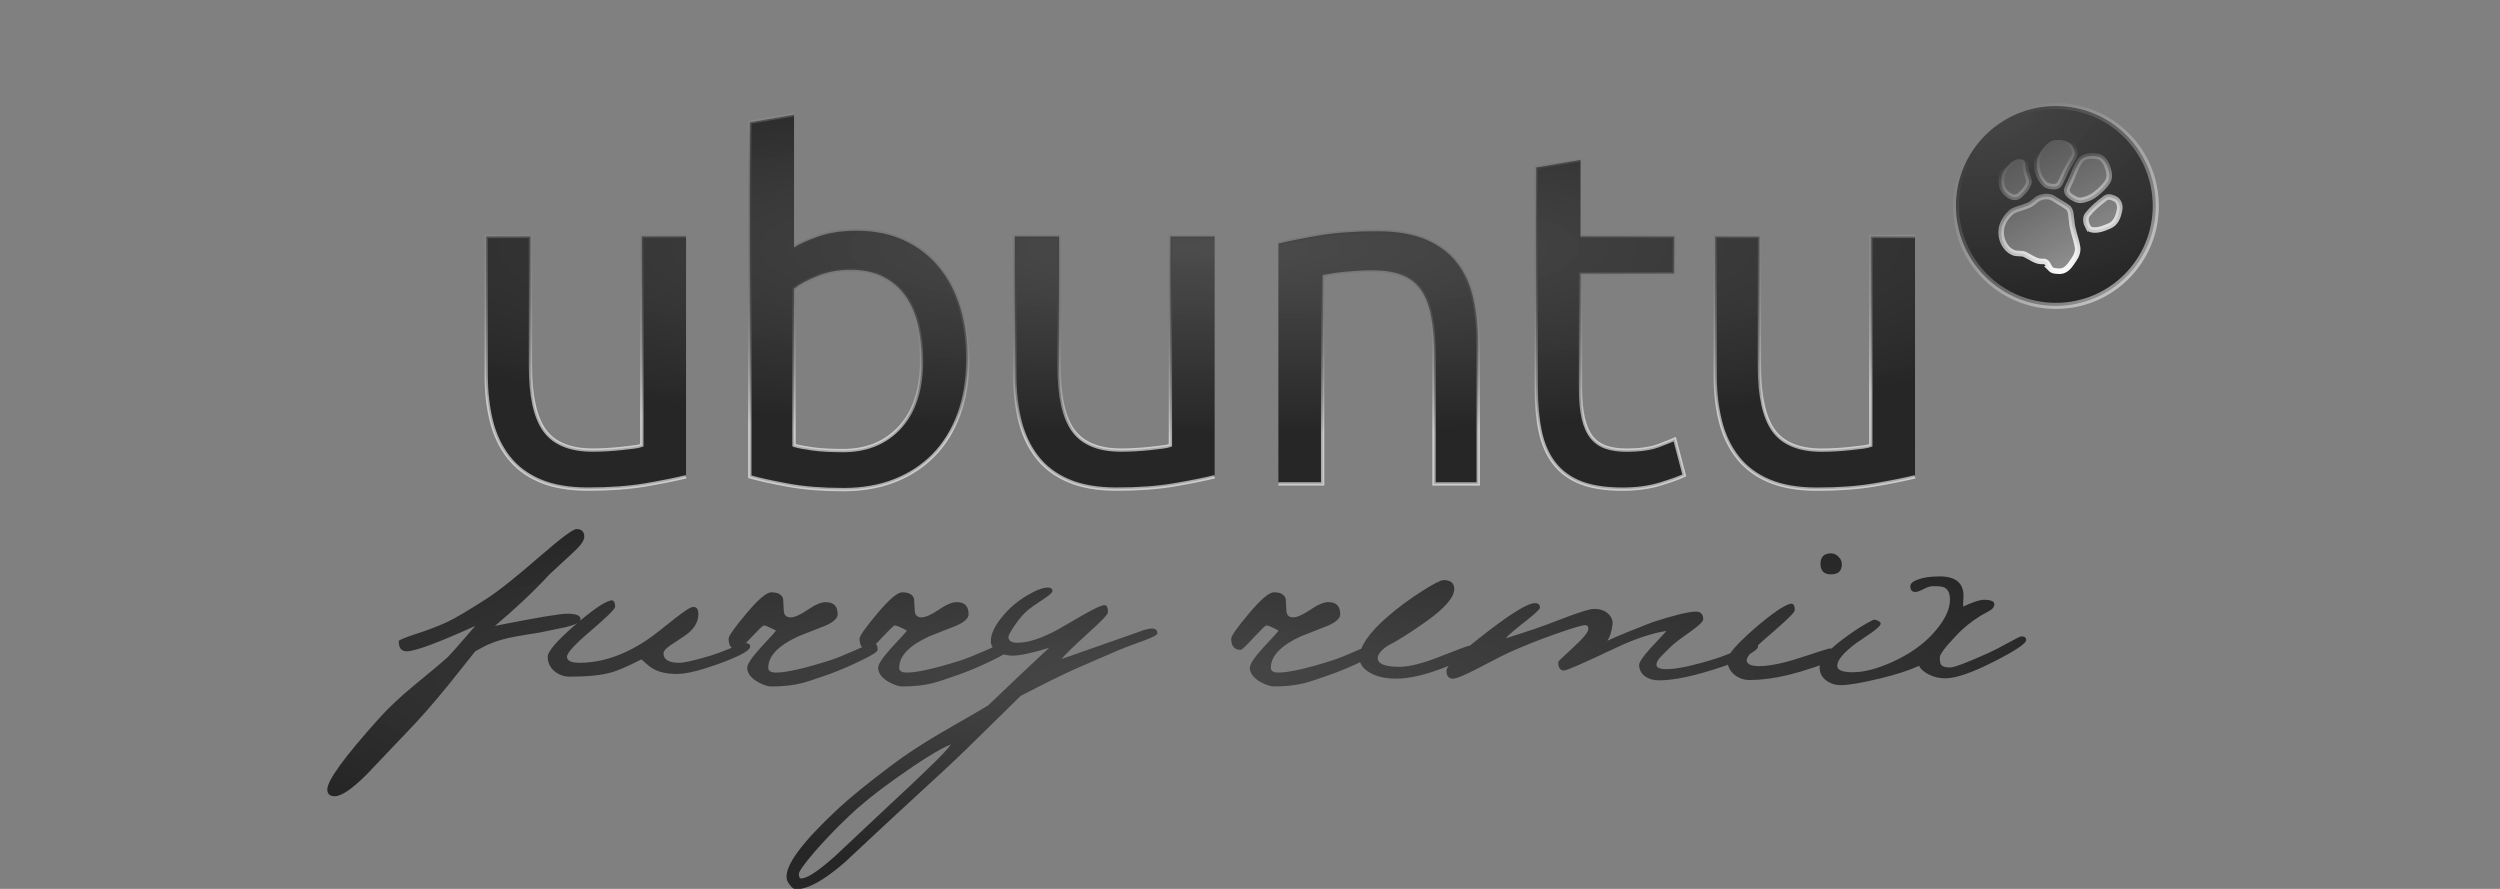 <?xml version="1.0" encoding="UTF-8" standalone="no"?>
<!-- Created with Inkscape (http://www.inkscape.org/) -->

<svg
   xmlns:dc="http://purl.org/dc/elements/1.1/"
   xmlns:cc="http://creativecommons.org/ns#"
   xmlns:rdf="http://www.w3.org/1999/02/22-rdf-syntax-ns#"
   xmlns:svg="http://www.w3.org/2000/svg"
   xmlns="http://www.w3.org/2000/svg"
   xmlns:xlink="http://www.w3.org/1999/xlink"
   xmlns:sodipodi="http://sodipodi.sourceforge.net/DTD/sodipodi-0.dtd"
   xmlns:inkscape="http://www.inkscape.org/namespaces/inkscape"
   id="svg2"
   version="1.1"
   inkscape:version="0.48.0 r9654"
   width="225"
   height="80"
   xml:space="preserve"
   sodipodi:docname="relief-alpha4.svg"
   inkscape:export-filename="/home/serioga/Загрузки/zorin-firefox/firefox-home/engines/ufurmix.png"
   inkscape:export-xdpi="90"
   inkscape:export-ydpi="90"><rect width="100%" height="100%" fill="#808080" stroke="none"/><defs
     id="defs6"><linearGradient
       id="linearGradient3836"><stop
         style="stop-color:#ffffff;stop-opacity:0.558;"
         offset="0"
         id="stop3838" /><stop
         style="stop-color:#ffffff;stop-opacity:0;"
         offset="1"
         id="stop3840" /></linearGradient><linearGradient
       id="linearGradient6101"><stop
         style="stop-color:#000000;stop-opacity:0;"
         offset="0"
         id="stop6103" /><stop
         style="stop-color:#ffffff;stop-opacity:0.6;"
         offset="1"
         id="stop6105" /></linearGradient><linearGradient
       id="linearGradient5646"><stop
         style="stop-color:#ffffff;stop-opacity:0.569;"
         offset="0"
         id="stop5648" /><stop
         style="stop-color:#ffffff;stop-opacity:0;"
         offset="1"
         id="stop5650" /></linearGradient><linearGradient
       id="linearGradient5621"><stop
         id="stop5623"
         offset="0"
         style="stop-color:#3c3c3d;stop-opacity:0.827;" /><stop
         id="stop5625"
         offset="1"
         style="stop-color:#141414;stop-opacity:0.835;" /></linearGradient><linearGradient
       id="linearGradient5028"><stop
         id="stop5030"
         offset="0"
         style="stop-color:#3b3b3b;stop-opacity:0.808;" /><stop
         id="stop5032"
         offset="1"
         style="stop-color:#141414;stop-opacity:0.858;" /></linearGradient><linearGradient
       id="linearGradient4770"><stop
         style="stop-color:#404041;stop-opacity:0.808;"
         offset="0"
         id="stop4772" /><stop
         style="stop-color:#141414;stop-opacity:0.835;"
         offset="1"
         id="stop4774" /></linearGradient><radialGradient
       inkscape:collect="always"
       xlink:href="#linearGradient5028"
       id="radialGradient4778-1"
       cx="281.607"
       cy="269.87"
       fx="281.607"
       fy="269.87"
       r="51.439"
       gradientTransform="matrix(0.53,0,0,0.313,136.806,145.79)"
       gradientUnits="userSpaceOnUse" /><linearGradient
       id="linearGradient5028-5"><stop
         id="stop5030-1"
         offset="0"
         style="stop-color:#303030;stop-opacity:1;" /><stop
         id="stop5032-2"
         offset="1"
         style="stop-color:#141414;stop-opacity:1;" /></linearGradient><radialGradient
       inkscape:collect="always"
       xlink:href="#linearGradient5028-5"
       id="radialGradient5581"
       gradientUnits="userSpaceOnUse"
       gradientTransform="matrix(1.128,0,0,0.262,-29.012,158.393)"
       cx="277.169"
       cy="290.16"
       fx="277.169"
       fy="290.16"
       r="51.439" /><radialGradient
       inkscape:collect="always"
       xlink:href="#linearGradient4770"
       id="radialGradient5585"
       gradientUnits="userSpaceOnUse"
       gradientTransform="matrix(1.433,0,0,0.262,-100.448,158.867)"
       cx="231.793"
       cy="231.473"
       fx="231.793"
       fy="231.473"
       r="51.439" /><radialGradient
       inkscape:collect="always"
       xlink:href="#linearGradient5621"
       id="radialGradient5585-3"
       gradientUnits="userSpaceOnUse"
       gradientTransform="matrix(1.433,0,0,0.262,-100.448,159.489)"
       cx="229.031"
       cy="110.75"
       fx="229.031"
       fy="110.75"
       r="51.439" /><linearGradient
       inkscape:collect="always"
       xlink:href="#linearGradient5646"
       id="linearGradient5652"
       x1="298.436"
       y1="215.993"
       x2="287.723"
       y2="227.377"
       gradientUnits="userSpaceOnUse" /><radialGradient
       inkscape:collect="always"
       xlink:href="#linearGradient6101"
       id="radialGradient6109"
       cx="227.393"
       cy="237.472"
       fx="227.393"
       fy="237.472"
       r="51.639"
       gradientTransform="matrix(1.643,0,0,0.3,-146.206,150.137)"
       gradientUnits="userSpaceOnUse" /><linearGradient
       id="linearGradient5028-9"><stop
         id="stop5030-5"
         offset="0"
         style="stop-color:#3b3b3b;stop-opacity:0.808;" /><stop
         id="stop5032-7"
         offset="1"
         style="stop-color:#141414;stop-opacity:0.858;" /></linearGradient><linearGradient
       inkscape:collect="always"
       xlink:href="#linearGradient5646-6"
       id="linearGradient5652-4"
       x1="293.886"
       y1="217.943"
       x2="290.823"
       y2="226.227"
       gradientUnits="userSpaceOnUse" /><linearGradient
       id="linearGradient5646-6"><stop
         style="stop-color:#ffffff;stop-opacity:1;"
         offset="0"
         id="stop5648-4" /><stop
         style="stop-color:#ffffff;stop-opacity:0;"
         offset="1"
         id="stop5650-9" /></linearGradient><radialGradient
       r="51.439"
       fy="269.87"
       fx="281.607"
       cy="269.87"
       cx="281.607"
       gradientTransform="matrix(0.663,0,0,-0.391,-185.19,105.198)"
       gradientUnits="userSpaceOnUse"
       id="radialGradient3806"
       xlink:href="#linearGradient5028-9"
       inkscape:collect="always" /><linearGradient
       gradientTransform="matrix(1.25,0,0,-1.25,-356.197,287.435)"
       y2="227.377"
       x2="287.723"
       y1="215.993"
       x1="298.436"
       gradientUnits="userSpaceOnUse"
       id="linearGradient3808"
       xlink:href="#linearGradient5646-6"
       inkscape:collect="always" /><linearGradient
       inkscape:collect="always"
       xlink:href="#linearGradient3836"
       id="linearGradient3842"
       x1="295.763"
       y1="216.711"
       x2="289.145"
       y2="230.011"
       gradientUnits="userSpaceOnUse" /></defs><sodipodi:namedview
     pagecolor="#2606ff"
     bordercolor="#666666"
     borderopacity="1"
     objecttolerance="10"
     gridtolerance="10"
     guidetolerance="10"
     inkscape:pageopacity="0"
     inkscape:pageshadow="2"
     inkscape:window-width="1280"
     inkscape:window-height="949"
     id="namedview4"
     showgrid="false"
     inkscape:zoom="1"
     inkscape:cx="191.25401"
     inkscape:cy="68.289539"
     inkscape:window-x="0"
     inkscape:window-y="24"
     inkscape:window-maximized="1"
     inkscape:current-layer="g12"
     inkscape:snap-bbox="false"
     inkscape:snap-global="false"><inkscape:grid
       type="xygrid"
       id="grid3919"
       empspacing="5"
       visible="true"
       enabled="true"
       snapvisiblegridlinesonly="true" /></sodipodi:namedview><g
     id="g12"
     inkscape:groupmode="layer"
     inkscape:label="ink_ext_XXXXXX"
     transform="matrix(1.25,0,0,-1.25,-180.438,296.705)"><path
       inkscape:connector-curvature="0"
       id="path24"
       style="fill:url(#radialGradient4778-1);fill-opacity:1;fill-rule:nonzero;stroke:url(#linearGradient5652);color:#000000;stroke-width:0.44;marker:none;visibility:visible;display:inline;overflow:visible;enable-background:accumulate;stroke-miterlimit:4;stroke-dasharray:none"
       d="m 299.567,222.534 c 0,-3.973 -3.221,-7.194 -7.194,-7.194 -3.973,0 -7.194,3.221 -7.194,7.194 0,3.973 3.221,7.194 7.194,7.194 3.973,0 7.194,-3.221 7.194,-7.194" /><path
       id="path38"
       style="fill:url(#radialGradient5585);fill-opacity:1;fill-rule:nonzero;stroke:url(#radialGradient6109);stroke-width:0.24;stroke-miterlimit:4;stroke-dasharray:none"
       d="m 282.232,203.034 c -0.731,-0.183 -1.696,-0.377 -2.895,-0.582 -1.199,-0.206 -2.586,-0.308 -4.163,-0.308 -1.37,0 -2.524,0.2 -3.46,0.599 -0.937,0.399 -1.69,0.965 -2.261,1.696 -0.571,0.731 -0.982,1.593 -1.233,2.587 -0.252,0.993 -0.377,2.095 -0.377,3.306 l 0,10.003 3.186,0 0,-9.318 c 0,-2.17 0.343,-3.723 1.028,-4.659 0.685,-0.937 1.838,-1.405 3.46,-1.405 0.343,0 0.696,0.012 1.062,0.035 0.365,0.022 0.708,0.051 1.028,0.086 0.32,0.034 0.611,0.068 0.873,0.102 0.263,0.034 0.451,0.074 0.565,0.12 l 0,15.04 3.186,0 m -24.084,-1.7e-4 6.749,0 0,-2.672 -6.749,0 0,-8.222 c 0,-0.891 0.068,-1.627 0.206,-2.21 0.137,-0.583 0.343,-1.04 0.617,-1.37 0.274,-0.331 0.617,-0.565 1.028,-0.702 0.411,-0.137 0.891,-0.206 1.439,-0.206 0.982,0 1.759,0.108 2.33,0.326 0.57,0.217 0.959,0.371 1.165,0.462 l 0.685,-2.604 c -0.32,-0.16 -0.885,-0.366 -1.696,-0.616 -0.811,-0.251 -1.73,-0.377 -2.758,-0.377 -1.211,0 -2.209,0.154 -2.998,0.462 -0.788,0.309 -1.422,0.771 -1.901,1.387 -0.48,0.617 -0.817,1.376 -1.011,2.279 -0.194,0.902 -0.291,1.947 -0.291,3.135 l 0,15.896 3.186,0.548 m -21.754,-6.03 c 0.731,0.183 1.701,0.377 2.912,0.583 1.21,0.205 2.603,0.308 4.179,0.308 1.416,0 2.592,-0.2 3.529,-0.599 0.936,-0.4 1.684,-0.959 2.244,-1.679 0.559,-0.719 0.953,-1.582 1.182,-2.587 0.228,-1.005 0.343,-2.113 0.343,-3.323 l 0,-10.003 -3.186,0 0,9.319 c 0,1.096 -0.074,2.032 -0.223,2.809 -0.149,0.776 -0.394,1.405 -0.737,1.884 -0.343,0.48 -0.799,0.828 -1.37,1.045 -0.571,0.217 -1.279,0.326 -2.124,0.326 -0.343,0 -0.697,-0.012 -1.062,-0.034 -0.366,-0.023 -0.714,-0.052 -1.045,-0.086 -0.332,-0.034 -0.629,-0.074 -0.891,-0.12 -0.263,-0.046 -0.451,-0.08 -0.565,-0.102 l 0,-15.04 -3.186,0 m -4.59,0.514 c -0.731,-0.183 -1.696,-0.377 -2.895,-0.582 -1.199,-0.206 -2.587,-0.308 -4.162,-0.308 -1.37,0 -2.524,0.2 -3.46,0.599 -0.937,0.399 -1.691,0.965 -2.261,1.696 -0.571,0.731 -0.982,1.593 -1.233,2.587 -0.252,0.993 -0.377,2.095 -0.377,3.306 l 0,10.003 3.186,0 0,-9.318 c 0,-2.17 0.343,-3.723 1.028,-4.659 0.685,-0.937 1.838,-1.405 3.46,-1.405 0.343,0 0.696,0.012 1.062,0.035 0.365,0.022 0.708,0.051 1.028,0.086 0.32,0.034 0.611,0.068 0.874,0.102 0.262,0.034 0.451,0.074 0.565,0.12 l 0,15.04 3.186,0 m -30.284,-15.04 c 0.32,-0.091 0.771,-0.177 1.353,-0.257 0.582,-0.08 1.307,-0.12 2.175,-0.12 1.713,0 3.083,0.565 4.111,1.696 1.028,1.131 1.542,2.735 1.542,4.814 0,0.913 -0.091,1.769 -0.274,2.569 -0.183,0.799 -0.48,1.49 -0.891,2.072 -0.411,0.583 -0.942,1.039 -1.593,1.371 -0.651,0.331 -1.433,0.497 -2.347,0.497 -0.868,0 -1.668,-0.149 -2.398,-0.445 -0.731,-0.297 -1.291,-0.606 -1.679,-0.925 l 0,-11.271 z m 0,14.252 c 0.388,0.251 0.976,0.514 1.764,0.788 0.788,0.274 1.696,0.411 2.724,0.411 1.279,0 2.415,-0.228 3.409,-0.685 0.993,-0.457 1.833,-1.096 2.518,-1.919 0.685,-0.822 1.204,-1.804 1.559,-2.946 0.354,-1.142 0.531,-2.398 0.531,-3.768 0,-1.439 -0.211,-2.736 -0.634,-3.889 -0.423,-1.153 -1.022,-2.13 -1.799,-2.929 -0.777,-0.8 -1.713,-1.416 -2.809,-1.85 -1.096,-0.433 -2.33,-0.651 -3.7,-0.651 -1.485,0 -2.798,0.102 -3.94,0.308 -1.142,0.206 -2.079,0.411 -2.809,0.617 l 0,25.523 3.186,0.548 m -7.776,-26.071 c -0.731,-0.183 -1.696,-0.377 -2.895,-0.582 -1.199,-0.206 -2.587,-0.308 -4.162,-0.308 -1.37,0 -2.524,0.2 -3.46,0.599 -0.937,0.399 -1.69,0.965 -2.261,1.696 -0.571,0.731 -0.982,1.593 -1.233,2.587 -0.252,0.993 -0.377,2.095 -0.377,3.306 l 0,10.003 3.186,0 0,-9.318 c 0,-2.17 0.343,-3.723 1.028,-4.659 0.685,-0.937 1.838,-1.405 3.46,-1.405 0.343,0 0.696,0.012 1.062,0.035 0.365,0.022 0.708,0.051 1.028,0.086 0.32,0.034 0.611,0.068 0.874,0.102 0.262,0.034 0.451,0.074 0.565,0.12 l 0,15.04 3.186,0"
       inkscape:connector-curvature="0" /><path
       id="path2859"
       style="font-size:40px;font-style:normal;font-variant:normal;font-weight:normal;font-stretch:normal;fill:url(#radialGradient5585-3);fill-opacity:1;stroke:none;font-family:newPushkin;-inkscape-font-specification:newPushkin;color:#000000;fill-rule:nonzero;marker:none;visibility:visible;display:inline;overflow:visible;enable-background:accumulate"
       d="m 290.234,191.278 c 0,-0.244 -0.764,-0.756 -2.292,-1.536 -1.593,-0.813 -2.771,-1.219 -3.535,-1.219 -0.406,0 -0.796,0.089 -1.17,0.268 -0.374,0.195 -0.61,0.406 -0.707,0.634 -0.715,-0.325 -1.642,-0.626 -2.779,-0.902 -1.333,-0.325 -2.284,-0.488 -2.852,-0.488 -0.439,0 -0.805,0.122 -1.097,0.366 -0.293,0.228 -0.439,0.528 -0.439,0.902 0,0.52 0.561,1.203 1.682,2.048 0.829,0.618 1.544,1.073 2.145,1.365 0.098,0.049 0.219,0.033 0.366,-0.049 0.163,-0.065 0.228,-0.146 0.195,-0.244 -0.033,-0.114 -0.236,-0.309 -0.61,-0.585 l -1.146,-0.78 c -0.91,-0.683 -1.365,-1.227 -1.365,-1.633 -2e-5,-0.309 0.374,-0.463 1.121,-0.463 0.796,0 1.739,0.244 2.828,0.731 1.186,0.536 2.145,1.195 2.877,1.975 0.861,0.926 1.292,1.763 1.292,2.511 -10e-6,0.455 -0.13,0.748 -0.39,0.878 -0.163,0.081 -0.463,0.114 -0.902,0.098 -0.146,-1e-5 -0.358,-0.073 -0.634,-0.219 -0.26,-0.13 -0.447,-0.195 -0.561,-0.195 -0.244,0 -0.366,0.138 -0.366,0.414 -10e-6,0.195 0.187,0.358 0.561,0.488 0.374,0.146 0.894,0.219 1.56,0.219 1.138,-10e-6 1.707,-0.471 1.707,-1.414 -2e-5,-0.098 -0.007,-0.244 -0.024,-0.439 l 0,-0.317 c 0.699,0.325 1.195,0.488 1.487,0.488 0.504,0 0.756,-0.106 0.756,-0.317 -1e-5,-0.195 -0.122,-0.358 -0.366,-0.488 l -0.658,-0.366 c -0.666,-0.423 -1.219,-0.87 -1.658,-1.341 -0.829,-0.861 -1.243,-1.406 -1.243,-1.633 -10e-6,-0.276 0.033,-0.455 0.098,-0.536 0.098,-0.13 0.309,-0.195 0.634,-0.195 0.309,-10e-6 1.251,0.358 2.828,1.073 0.26,0.114 0.731,0.358 1.414,0.731 0.536,0.293 0.837,0.439 0.902,0.439 0.228,-10e-6 0.341,-0.089 0.341,-0.268 m -14.051,4.73 c -0.504,-10e-6 -0.756,0.252 -0.756,0.756 0,0.504 0.252,0.756 0.756,0.756 0.211,-10e-6 0.39,-0.081 0.536,-0.244 0.163,-0.146 0.244,-0.325 0.244,-0.536 -10e-6,-0.488 -0.26,-0.731 -0.78,-0.731 m 0.561,-5.778 c -2e-5,-0.244 -0.731,-0.593 -2.194,-1.048 -1.577,-0.52 -2.991,-0.78 -4.242,-0.78 -0.423,0 -0.796,0.138 -1.121,0.414 -0.309,0.276 -0.463,0.618 -0.463,1.024 0,0.374 0.65,1.13 1.95,2.267 1.268,1.089 2.129,1.682 2.584,1.78 0.211,0.049 0.317,-0.106 0.317,-0.463 -10e-6,-0.146 -0.577,-0.715 -1.731,-1.707 -1.154,-0.975 -1.731,-1.601 -1.731,-1.877 0,-0.293 0.301,-0.439 0.902,-0.439 0.748,-2e-5 1.763,0.211 3.047,0.634 1.284,0.423 1.95,0.634 1.999,0.634 0.455,0 0.683,-0.146 0.683,-0.439 m -5.817,0.561 c -4e-5,-0.13 -0.276,-0.349 -0.829,-0.658 -0.536,-0.309 -1.097,-0.561 -1.682,-0.756 -1.967,-0.666 -3.511,-1 -4.632,-1 -0.39,0 -0.723,0.098 -1,0.293 -0.276,0.211 -0.414,0.488 -0.414,0.829 -1e-5,0.179 0.244,0.544 0.731,1.097 l 1.243,1.341 c -1.073,-0.163 -2.324,-0.585 -3.754,-1.268 -2.227,-1.056 -3.438,-1.585 -3.633,-1.585 -0.276,-2e-5 -0.414,0.203 -0.414,0.609 -1e-5,0.049 0.358,0.398 1.073,1.048 0.731,0.666 1.097,1.113 1.097,1.341 -10e-6,0.179 -0.073,0.268 -0.219,0.268 -0.228,-1e-5 -0.894,-0.195 -1.999,-0.585 -1.219,-0.423 -2.389,-0.886 -3.511,-1.39 -0.163,-0.065 -0.926,-0.455 -2.292,-1.17 -0.91,-0.471 -1.487,-0.707 -1.731,-0.707 -0.309,0 -0.463,0.195 -0.463,0.585 0,0.341 0.935,1.235 2.804,2.682 1.869,1.447 3.056,2.17 3.559,2.17 0.244,0 0.366,-0.106 0.366,-0.317 0,-0.114 -0.341,-0.439 -1.024,-0.975 -0.796,-0.618 -1.276,-1.032 -1.438,-1.243 0.016,-3e-5 0.715,0.228 2.097,0.683 0.26,0.081 1.089,0.39 2.487,0.926 0.926,0.341 1.52,0.512 1.78,0.512 0.423,-1e-5 0.756,-0.114 1,-0.341 0.26,-0.228 0.366,-0.504 0.317,-0.829 -0.065,-0.488 -0.187,-0.861 -0.366,-1.121 0.666,0.309 1.755,0.756 3.267,1.341 1.56,0.504 2.6,0.756 3.121,0.756 0.341,-1e-5 0.512,-0.187 0.512,-0.561 -3e-5,-0.146 -0.293,-0.431 -0.878,-0.853 -0.748,-0.52 -1.235,-0.894 -1.463,-1.121 l -0.683,-0.683 c -0.228,-0.228 -0.341,-0.431 -0.341,-0.609 -2e-5,-0.211 0.244,-0.317 0.731,-0.317 0.731,-1e-5 1.91,0.252 3.535,0.756 0.406,0.13 0.975,0.349 1.707,0.658 0.634,0.276 0.975,0.414 1.024,0.414 0.211,-2e-5 0.317,-0.073 0.317,-0.219 m -20.383,-0.317 c -10e-6,-0.211 -0.666,-0.577 -1.999,-1.097 -1.463,-0.585 -2.682,-0.878 -3.657,-0.878 -0.796,0 -1.438,0.146 -1.926,0.439 -0.488,0.293 -0.731,0.642 -0.731,1.048 0,0.813 0.675,1.804 2.023,2.974 0.731,0.634 1.552,1.243 2.462,1.828 0.845,0.536 1.365,0.805 1.56,0.805 0.52,-2e-5 0.78,-0.211 0.78,-0.634 0,-0.618 -0.707,-1.422 -2.121,-2.414 -1.105,-0.78 -1.999,-1.341 -2.682,-1.682 -0.471,-0.325 -0.707,-0.618 -0.707,-0.878 -1e-5,-0.423 0.52,-0.634 1.56,-0.634 0.715,0 1.707,0.252 2.974,0.756 1.284,0.504 1.958,0.756 2.023,0.756 0.293,-2e-5 0.439,-0.13 0.439,-0.39 m -6.819,0.098 c -2e-5,-0.13 -0.39,-0.382 -1.17,-0.756 -0.764,-0.374 -1.52,-0.699 -2.267,-0.975 -1.008,-0.358 -1.674,-0.577 -1.999,-0.658 -0.634,-0.163 -1.373,-0.244 -2.219,-0.244 -0.26,0 -0.593,0.114 -1,0.341 -0.488,0.293 -0.731,0.626 -0.731,1 -1e-5,0.26 0.317,0.74 0.951,1.438 0.715,0.764 1.089,1.178 1.121,1.243 -0.52,0.276 -0.821,0.398 -0.902,0.366 -0.081,-0.033 -0.39,-0.333 -0.926,-0.902 -0.52,-0.569 -0.821,-0.853 -0.902,-0.853 -0.455,-2e-5 -0.683,0.268 -0.683,0.805 0,0.195 0.423,0.796 1.268,1.804 0.861,1.024 1.463,1.536 1.804,1.536 0.471,-2e-5 0.756,-0.154 0.853,-0.463 0.016,-0.293 0.033,-0.593 0.049,-0.902 0.033,-0.293 0.195,-0.439 0.488,-0.439 0.276,0 0.683,0.179 1.219,0.536 0.536,0.374 0.975,0.561 1.317,0.561 0.569,0 0.853,-0.293 0.853,-0.878 -1e-5,-0.276 -0.284,-0.544 -0.853,-0.805 l -1.926,-0.756 c -1.479,-0.666 -2.219,-1.43 -2.219,-2.292 0,-0.228 0.187,-0.341 0.561,-0.341 0.731,0 2.023,0.293 3.876,0.878 0.406,0.13 1.016,0.374 1.828,0.731 0.666,0.309 1.065,0.463 1.195,0.463 0.179,-2e-5 0.293,-0.024 0.341,-0.073 0.049,-0.049 0.073,-0.171 0.073,-0.366 m -16.04,1.195 c -1e-5,-0.114 -0.333,-0.293 -1,-0.536 -1.073,-0.39 -1.674,-0.618 -1.804,-0.683 l -3.096,-1.341 c -1.008,-0.455 -2.324,-1.105 -3.95,-1.95 l -3.901,-3.828 c -0.813,-0.796 -2.535,-2.397 -5.168,-4.803 l -3.608,-3.364 c -1.479,-1.284 -2.641,-1.926 -3.486,-1.926 -0.146,1e-5 -0.284,0.089 -0.414,0.268 -0.146,0.163 -0.236,0.333 -0.268,0.512 -0.13,0.926 1.097,2.592 3.681,4.998 0.91,0.845 2.21,1.902 3.901,3.169 0.991,0.748 2.154,1.512 3.486,2.292 2.064,1.186 3.21,1.853 3.438,1.999 l 2.511,2.389 1.877,1.755 c -1.219,-0.374 -2.097,-0.561 -2.633,-0.561 -0.374,0 -0.707,0.081 -1,0.244 -0.374,0.195 -0.561,0.463 -0.561,0.805 0,0.536 0.309,1.162 0.926,1.877 0.455,0.536 1.008,1 1.658,1.39 0.65,0.39 1.154,0.585 1.512,0.585 0.228,0 0.341,-0.081 0.341,-0.244 0,-0.114 -0.203,-0.301 -0.61,-0.561 -0.585,-0.39 -0.967,-0.658 -1.146,-0.805 -0.325,-0.276 -0.642,-0.642 -0.951,-1.097 -0.309,-0.455 -0.463,-0.74 -0.463,-0.853 -1e-5,-0.276 0.219,-0.414 0.658,-0.414 0.764,0 1.731,0.317 2.901,0.951 l 1.853,1.073 c 0.796,0.455 1.3,0.683 1.512,0.683 0.163,0 0.244,-0.171 0.244,-0.512 -2e-5,-0.146 -0.471,-0.642 -1.414,-1.487 -1.073,-0.975 -1.715,-1.601 -1.926,-1.877 l 4.096,1.438 1.39,0.488 c 0.455,0.179 0.788,0.268 1,0.268 0.276,0 0.414,-0.114 0.414,-0.341 m -14.872,-7.997 c -0.829,-0.341 -2.178,-1.178 -4.047,-2.511 -1.365,-0.975 -2.454,-1.853 -3.267,-2.633 -0.926,-0.878 -1.763,-1.747 -2.511,-2.609 -0.748,-0.878 -1.121,-1.406 -1.121,-1.585 1e-5,-0.211 0.057,-0.317 0.171,-0.317 0.423,1e-5 1.227,0.528 2.414,1.585 l 3.633,3.413 c 1.577,1.463 2.576,2.405 2.999,2.828 0.975,0.926 1.552,1.536 1.731,1.828 m 4.151,6.802 c -1e-5,-0.13 -0.39,-0.382 -1.17,-0.756 -0.764,-0.374 -1.52,-0.699 -2.267,-0.975 -1.008,-0.358 -1.674,-0.577 -1.999,-0.658 -0.634,-0.163 -1.373,-0.244 -2.219,-0.244 -0.26,0 -0.593,0.114 -1,0.341 -0.488,0.293 -0.731,0.626 -0.731,1 0,0.26 0.317,0.74 0.951,1.438 0.715,0.764 1.089,1.178 1.121,1.243 -0.52,0.276 -0.821,0.398 -0.902,0.366 -0.081,-0.033 -0.39,-0.333 -0.926,-0.902 -0.52,-0.569 -0.821,-0.853 -0.902,-0.853 -0.455,-2e-5 -0.683,0.268 -0.683,0.805 0,0.195 0.423,0.796 1.268,1.804 0.861,1.024 1.463,1.536 1.804,1.536 0.471,-2e-5 0.756,-0.154 0.853,-0.463 0.016,-0.293 0.033,-0.593 0.049,-0.902 0.033,-0.293 0.195,-0.439 0.488,-0.439 0.276,0 0.683,0.179 1.219,0.536 0.536,0.374 0.975,0.561 1.317,0.561 0.569,0 0.853,-0.293 0.853,-0.878 0,-0.276 -0.284,-0.544 -0.853,-0.805 l -1.926,-0.756 c -1.479,-0.666 -2.219,-1.43 -2.219,-2.292 -2e-5,-0.228 0.187,-0.341 0.561,-0.341 0.731,0 2.023,0.293 3.876,0.878 0.406,0.13 1.016,0.374 1.828,0.731 0.666,0.309 1.065,0.463 1.195,0.463 0.179,-2e-5 0.293,-0.024 0.341,-0.073 0.049,-0.049 0.073,-0.171 0.073,-0.366 m -9.428,4e-5 c -1e-5,-0.13 -0.39,-0.382 -1.17,-0.756 -0.764,-0.374 -1.52,-0.699 -2.267,-0.975 -1.008,-0.358 -1.674,-0.577 -1.999,-0.658 -0.634,-0.163 -1.373,-0.244 -2.219,-0.244 -0.26,0 -0.593,0.114 -1,0.341 -0.488,0.293 -0.731,0.626 -0.731,1 -1e-5,0.26 0.317,0.74 0.951,1.438 0.715,0.764 1.089,1.178 1.121,1.243 -0.52,0.276 -0.821,0.398 -0.902,0.366 -0.081,-0.033 -0.39,-0.333 -0.926,-0.902 -0.52,-0.569 -0.821,-0.853 -0.902,-0.853 -0.455,-2e-5 -0.683,0.268 -0.683,0.805 0,0.195 0.423,0.796 1.268,1.804 0.861,1.024 1.463,1.536 1.804,1.536 0.471,-2e-5 0.756,-0.154 0.853,-0.463 0.016,-0.293 0.033,-0.593 0.049,-0.902 0.033,-0.293 0.195,-0.439 0.488,-0.439 0.276,0 0.683,0.179 1.219,0.536 0.536,0.374 0.975,0.561 1.317,0.561 0.569,0 0.853,-0.293 0.853,-0.878 -1e-5,-0.276 -0.284,-0.544 -0.853,-0.805 l -1.926,-0.756 c -1.479,-0.666 -2.219,-1.43 -2.219,-2.292 0,-0.228 0.187,-0.341 0.561,-0.341 0.731,0 2.023,0.293 3.876,0.878 0.406,0.13 1.016,0.374 1.828,0.731 0.666,0.309 1.065,0.463 1.195,0.463 0.179,-2e-5 0.293,-0.024 0.341,-0.073 0.049,-0.049 0.073,-0.171 0.073,-0.366 m -9.174,0.244 c -1e-5,-0.293 -0.796,-0.723 -2.389,-1.292 -1.284,-0.455 -2.243,-0.683 -2.877,-0.683 -0.715,0 -1.284,0.122 -1.707,0.366 -0.146,0.065 -0.431,0.293 -0.853,0.683 -1.024,-0.52 -1.763,-0.837 -2.219,-0.951 -0.699,-0.195 -1.682,-0.293 -2.95,-0.293 -0.423,0 -0.796,0.138 -1.121,0.414 -0.309,0.276 -0.463,0.618 -0.463,1.024 0,0.374 0.65,1.13 1.95,2.267 1.268,1.089 2.129,1.682 2.584,1.78 0.211,0.049 0.317,-0.106 0.317,-0.463 0,-0.146 -0.577,-0.715 -1.731,-1.707 -1.154,-0.975 -1.731,-1.601 -1.731,-1.877 0,-0.293 0.301,-0.439 0.902,-0.439 1.609,0 3.234,0.553 4.876,1.658 0.325,0.211 0.991,0.723 1.999,1.536 0.699,0.553 1.138,0.829 1.317,0.829 0.244,-10e-6 0.366,-0.171 0.366,-0.512 -1e-5,-0.488 -0.219,-0.926 -0.658,-1.317 -0.163,-0.146 -0.561,-0.423 -1.195,-0.829 -0.439,-0.276 -0.658,-0.504 -0.658,-0.683 -1e-5,-0.455 0.382,-0.683 1.146,-0.683 0.358,0 1.13,0.179 2.316,0.536 0.26,0.081 0.74,0.26 1.438,0.536 0.553,0.228 0.894,0.341 1.024,0.341 0.211,0 0.317,-0.081 0.317,-0.244 m -11.944,7.899 c -1e-5,-0.276 -0.301,-0.683 -0.902,-1.219 -0.975,-0.894 -1.512,-1.39 -1.609,-1.487 -1.089,-1.186 -2.397,-2.422 -3.925,-3.706 2.926,0.585 4.665,0.878 5.217,0.878 0.634,-1e-5 0.951,-0.13 0.951,-0.39 -2e-5,-0.211 -0.366,-0.406 -1.097,-0.585 l -1.902,-0.39 c -0.536,-0.081 -1.073,-0.171 -1.609,-0.268 -0.764,-0.13 -1.406,-0.309 -1.926,-0.536 -0.211,-0.081 -0.561,-0.26 -1.048,-0.536 l -1.926,-2.414 c -1.154,-1.414 -2.162,-2.56 -3.023,-3.438 l -2.852,-2.999 c -1.056,-1.056 -1.828,-1.585 -2.316,-1.585 -0.358,1e-5 -0.536,0.163 -0.536,0.488 0,0.65 1.243,2.357 3.73,5.12 0.666,0.748 1.503,1.536 2.511,2.365 1.365,1.121 2.17,1.796 2.414,2.024 0.374,0.39 1.04,1.146 1.999,2.267 -2.682,-1.219 -4.331,-1.828 -4.949,-1.828 -0.374,0 -0.561,0.244 -0.561,0.731 0,0.065 0.358,0.219 1.073,0.463 1.008,0.325 1.82,0.634 2.438,0.926 0.553,0.26 1.487,0.813 2.804,1.658 0.861,0.553 2.178,1.601 3.949,3.145 1.446,1.251 2.292,1.877 2.535,1.877 0.374,-3e-5 0.561,-0.187 0.561,-0.561" /><path
       sodipodi:nodetypes="ccscccccccccccccscssssscssccsscscccsssssssssccsssccsc"
       style="color:#000000;fill:url(#linearGradient3842);fill-opacity:1;fill-rule:nonzero;stroke:url(#linearGradient5652-4);stroke-width:0.4;stroke-linecap:butt;stroke-linejoin:miter;stroke-miterlimit:4;stroke-opacity:1;stroke-dasharray:none;stroke-dashoffset:0;marker:none;visibility:visible;display:inline;overflow:visible;enable-background:accumulate"
       id="path2463"
       d="m 291.99,218.005 c -0.166,0.194 -0.218,0.588 -0.555,0.537 -0.488,-0.042 -0.87,0.31 -1.287,0.5 -0.281,0.132 -0.61,2.9e-4 -0.888,0.16 -0.61,0.291 -0.894,1.021 -0.815,1.647 0.069,0.502 0.375,0.948 0.759,1.271 0.332,0.219 0.751,0.263 1.11,0.43 0.28,0.085 0.477,0.289 0.696,0.464 0.368,0.229 0.887,0.299 1.259,0.018 0.324,-0.216 0.677,-0.391 0.989,-0.622 0.244,-0.257 0.184,-0.632 0.253,-0.948 0.029,-0.621 0.298,-1.199 0.407,-1.806 0.089,-0.363 -0.059,-0.716 -0.265,-1.006 -0.235,-0.341 -0.487,-0.777 -0.957,-0.814 -0.234,0.011 -0.528,-0.013 -0.708,0.169 z m 2.709,2.995 c -0.148,0.271 -0.258,0.653 -0.042,0.921 0.347,0.433 0.777,0.796 1.221,1.131 0.202,0.181 0.427,0.154 0.724,0.014 0.313,-0.148 0.419,-0.514 0.356,-0.826 -0.092,-0.454 -0.254,-0.948 -0.724,-1.142 -0.408,-0.171 -0.865,-0.377 -1.319,-0.262 -0.09,0.022 -0.172,0.086 -0.215,0.165 z m -5.646,2.266 c -0.295,0.171 -0.529,0.452 -0.579,0.793 -0.064,0.433 0.015,0.897 0.309,1.231 0.262,0.297 0.592,0.659 1.039,0.611 0.389,-0.011 0.365,-0.369 0.368,-0.643 0.035,-0.309 0.177,-0.595 0.243,-0.897 0.011,-0.052 0.013,-0.104 0,-0.14 -0.092,-0.337 -0.336,-0.623 -0.594,-0.856 -0.175,-0.208 -0.448,-0.267 -0.715,-0.135 l -0.073,0.036 0,0 z m 4.658,-0.206 c -0.271,0.143 -0.656,0.385 -0.525,0.732 0.122,0.325 0.306,0.624 0.424,0.953 0.144,0.402 0.413,0.97 0.589,1.14 0.283,0.274 0.751,0.267 1.133,0.224 0.467,-0.053 0.7,-0.548 0.814,-0.95 0.084,-0.297 0.12,-0.624 -0.053,-0.887 -0.221,-0.338 -0.531,-0.618 -0.845,-0.873 -0.29,-0.235 -0.655,-0.395 -1.03,-0.454 -0.177,-0.026 -0.35,0.033 -0.506,0.116 z m -2.102,1.027 c -0.48,0.45 -0.683,1.145 -0.592,1.772 0.085,0.357 0.296,0.668 0.535,0.94 0.206,0.235 0.461,0.477 0.814,0.486 0.372,0.011 0.804,-0.019 1.071,-0.281 0.231,-0.227 0.391,-0.638 0.228,-0.95 -0.307,-0.489 -0.59,-0.994 -0.816,-1.526 -0.121,-0.229 -0.202,-0.565 -0.514,-0.599 -0.246,-0.026 -0.516,0.018 -0.725,0.158 z"
       inkscape:connector-curvature="0"
       inkscape:transform-center-y="0.41333109"
       inkscape:transform-center-x="-1.1733591e-05" /></g></svg>